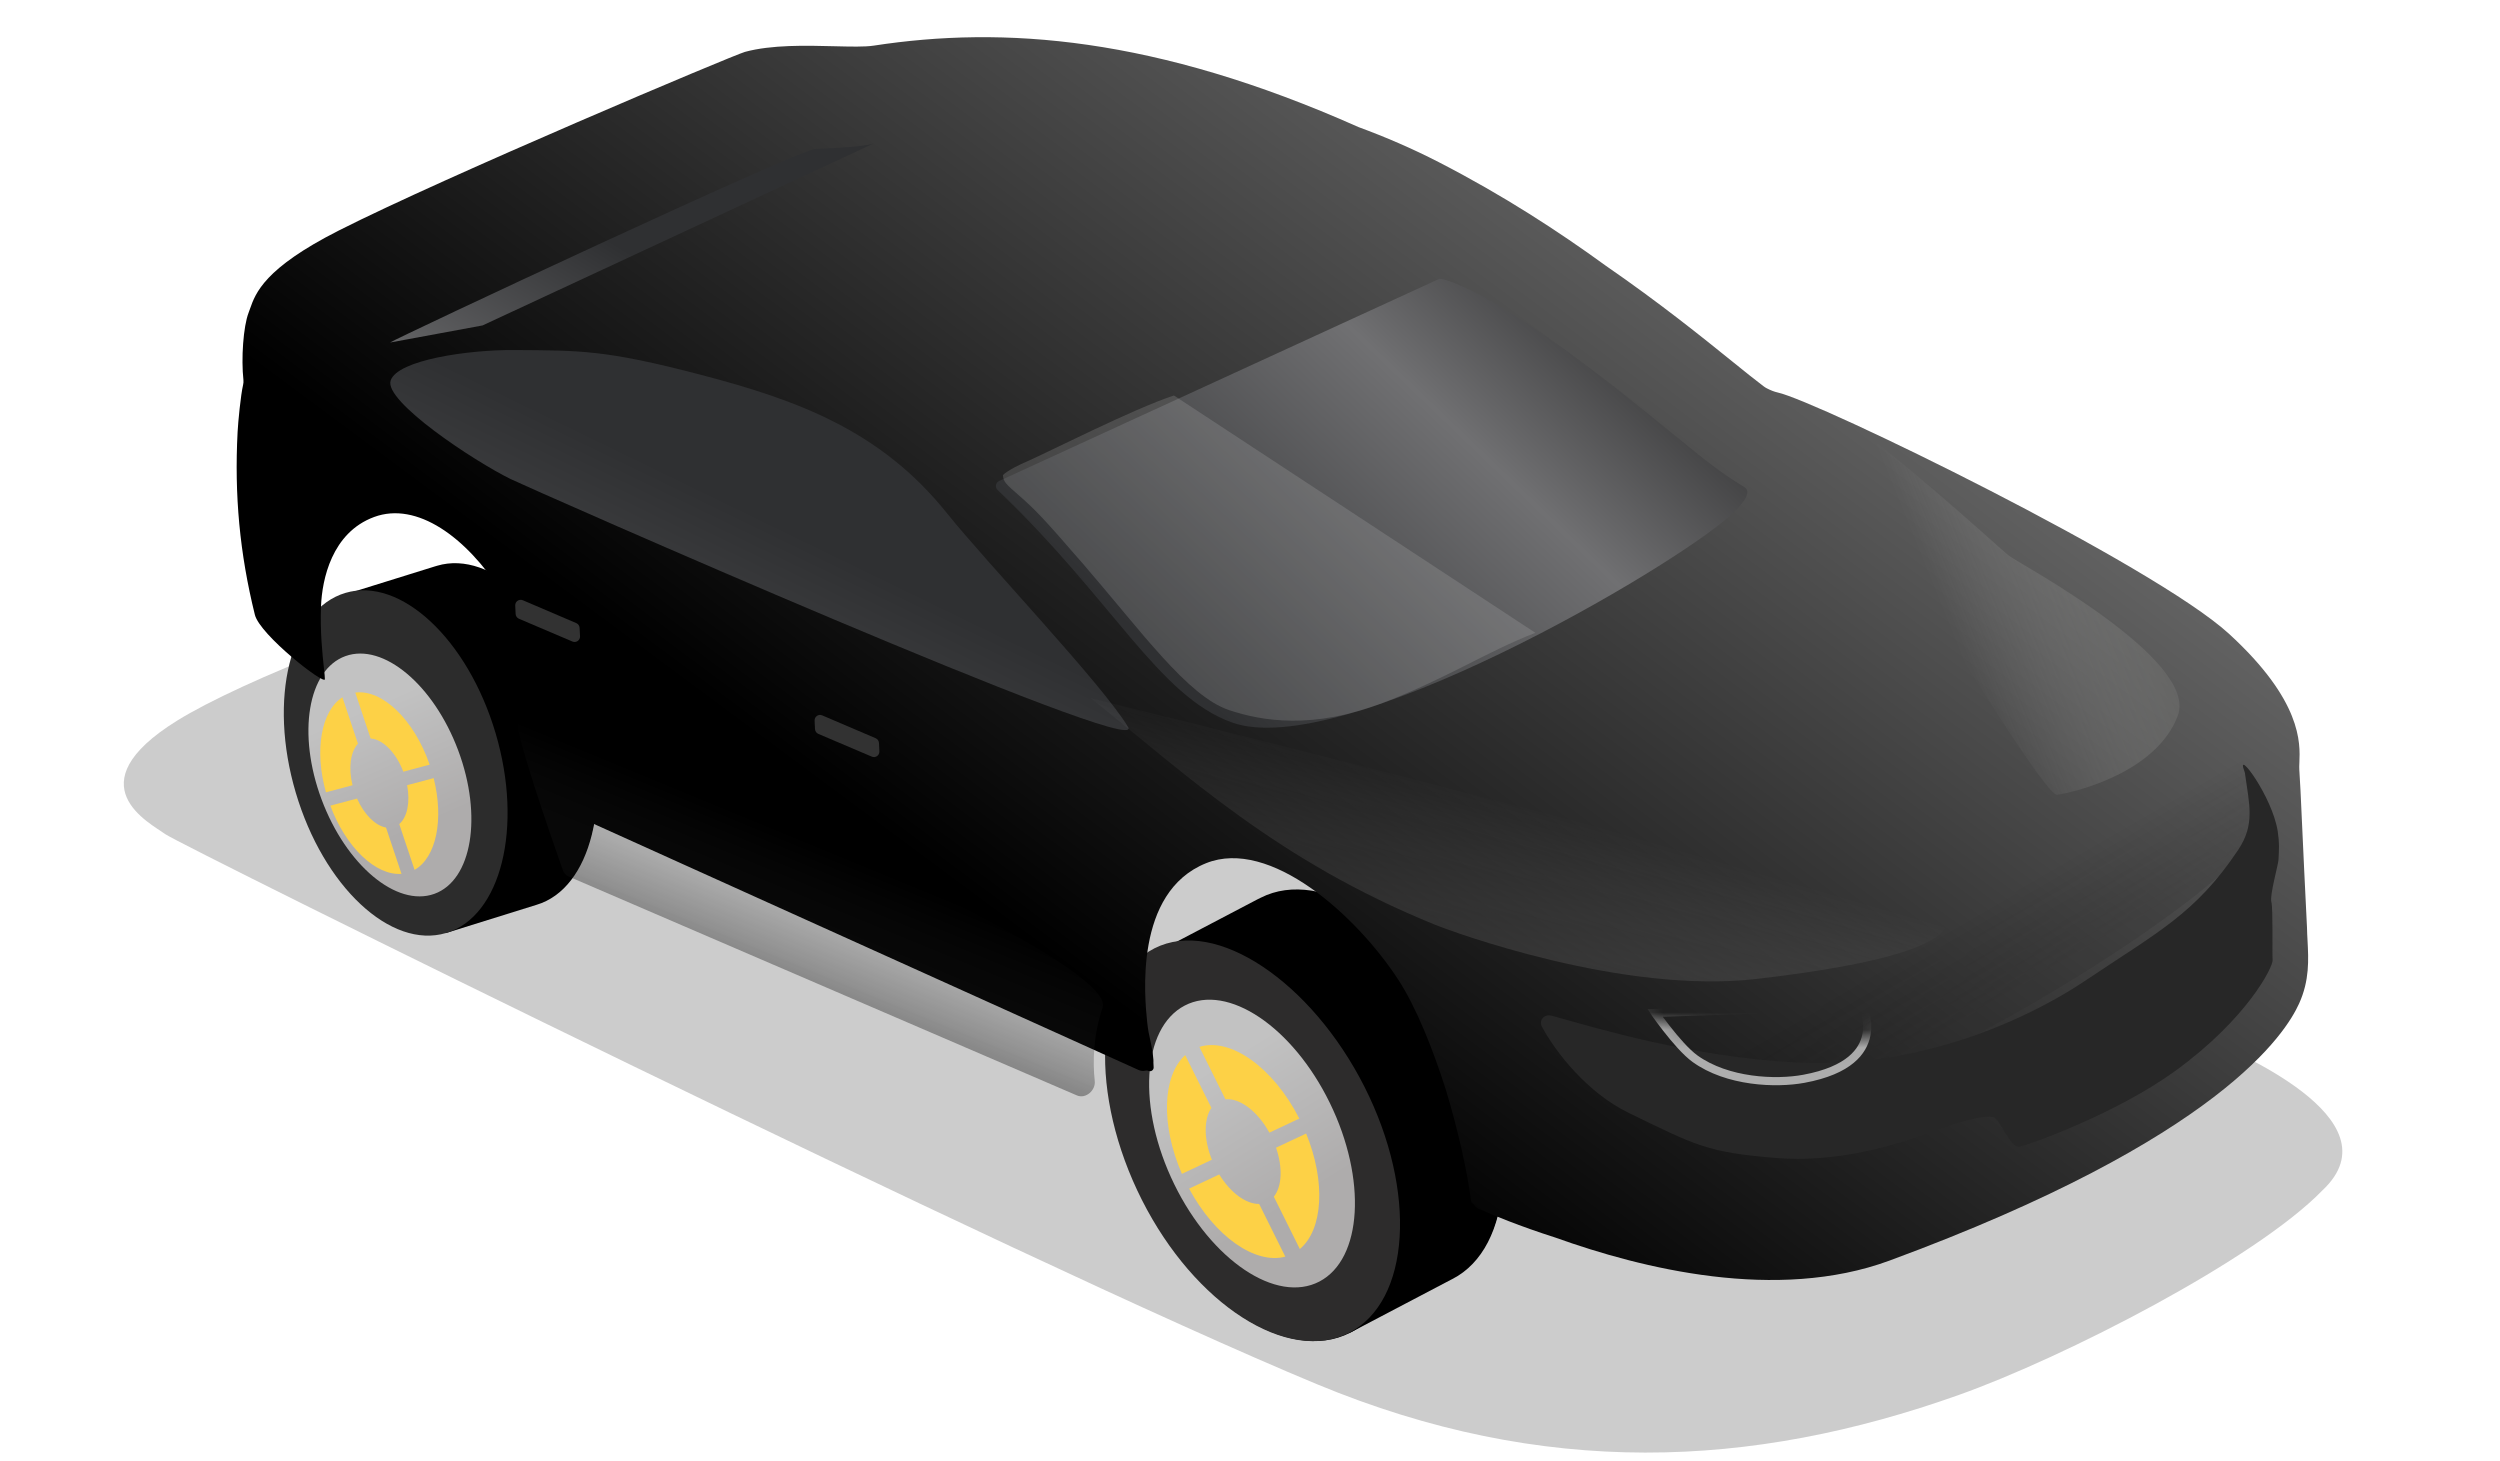 <svg width="142" height="83" viewBox="0 0 142 83" fill="none" xmlns="http://www.w3.org/2000/svg">
<g clip-path="url(#clip0_1166_51169)">
<g filter="url(#filter0_f_1166_51169)">
<path d="M111.262 79.233C117.262 77.098 128.104 71.532 131.908 67.619C136.313 63.502 126.571 59.61 125.408 59.008C124.245 58.407 67.336 33.543 57.436 29.748C47.536 25.953 17.284 36.448 10.053 40.937C4.16 44.596 8.556 46.767 9.396 47.384C10.235 48.001 57.779 71.556 74.801 78.623C87.691 83.975 99.484 83.425 111.262 79.233Z" fill="black" fill-opacity="0.2"/>
</g>
<path fill-rule="evenodd" clip-rule="evenodd" d="M73.156 68.831C72.253 67.752 71.423 66.497 70.717 65.102C70.066 63.814 69.574 62.511 69.239 61.243L65.627 54.246L71.482 51.175L71.483 51.175C71.519 51.156 71.555 51.136 71.592 51.118C75.082 49.342 80.35 52.724 83.357 58.671C86.364 64.618 85.972 70.879 82.482 72.655C82.458 72.667 82.435 72.679 82.411 72.69L76.696 75.691L73.156 68.831Z" fill="black"/>
<ellipse cx="7.094" cy="12.052" rx="7.094" ry="12.052" transform="matrix(-0.891 0.453 0.451 0.893 72.137 50.963)" fill="black"/>
<g filter="url(#filter1_i_1166_51169)">
<ellipse cx="5.321" cy="9.039" rx="5.321" ry="9.039" transform="matrix(-0.891 0.453 0.451 0.893 71.719 54.475)" fill="url(#paint0_linear_1166_51169)"/>
</g>
<g filter="url(#filter2_di_1166_51169)">
<path fill-rule="evenodd" clip-rule="evenodd" d="M70.962 58.511C71.749 58.926 72.537 59.559 73.26 60.371L71.84 63.141C71.623 62.91 71.392 62.719 71.159 62.578L70.962 58.511ZM71.406 67.634C71.746 67.749 72.076 67.749 72.358 67.613L74.816 71.44C74.701 71.523 74.581 71.597 74.453 71.662C73.617 72.088 72.618 72.039 71.599 71.607L71.406 67.634ZM71.281 71.461L71.088 67.495C70.813 67.348 70.539 67.133 70.283 66.861L68.893 69.573C69.644 70.409 70.464 71.054 71.281 71.461ZM70.84 62.414L70.643 58.355C69.582 57.877 68.538 57.807 67.671 58.249C67.429 58.372 67.21 58.53 67.016 58.718L69.495 62.577C69.569 62.505 69.653 62.445 69.745 62.398C70.066 62.235 70.449 62.252 70.84 62.414ZM67.123 66.96C67.57 67.845 68.099 68.64 68.673 69.32L70.063 66.608C69.868 66.364 69.688 66.085 69.533 65.778C69.514 65.741 69.496 65.704 69.478 65.667L66.9 66.496C66.97 66.651 67.045 66.805 67.123 66.96ZM72.06 63.394L73.479 60.624C74.042 61.298 74.561 62.08 75.001 62.952C75.09 63.128 75.175 63.305 75.254 63.481L72.639 64.323C72.623 64.29 72.607 64.256 72.59 64.223C72.435 63.916 72.255 63.638 72.06 63.394ZM66.773 66.21C66.242 64.967 65.946 63.724 65.879 62.594L69.062 64.237C69.1 64.6 69.196 64.989 69.353 65.38L66.773 66.21ZM72.765 64.609C72.953 65.074 73.055 65.537 73.075 65.957L76.257 67.6C76.226 66.416 75.936 65.094 75.379 63.768L72.765 64.609ZM76.259 67.95L73.072 66.306C73.039 66.785 72.885 67.185 72.615 67.437L75.057 71.241C75.828 70.529 76.233 69.352 76.259 67.95ZM65.865 62.237L69.044 63.877C69.046 63.471 69.13 63.111 69.292 62.837L66.799 58.954C66.158 59.729 65.842 60.89 65.865 62.237Z" fill="#555454"/>
</g>
<path fill-rule="evenodd" clip-rule="evenodd" d="M65.633 54.12L71.488 51.049L71.491 51.054C71.529 51.033 71.567 51.013 71.606 50.993C75.096 49.218 80.364 52.599 83.371 58.547C86.378 64.494 85.986 70.755 82.496 72.53C82.438 72.56 82.379 72.588 82.32 72.615L76.702 75.565L73.151 68.686C72.256 67.611 71.432 66.364 70.731 64.977C70.084 63.699 69.595 62.406 69.26 61.146L65.633 54.12Z" fill="black"/>
<path d="M64.862 68.16C67.867 74.103 73.132 77.481 76.623 75.705C80.114 73.929 80.507 67.672 77.502 61.73C74.498 55.787 69.063 52.09 65.572 53.865C62.082 55.641 61.857 62.217 64.862 68.16Z" fill="#2D2C2C"/>
<g filter="url(#filter3_i_1166_51169)">
<ellipse cx="4.987" cy="8.717" rx="4.987" ry="8.717" transform="matrix(-0.886 0.463 0.439 0.899 71.707 54.809)" fill="url(#paint1_linear_1166_51169)"/>
</g>
<g filter="url(#filter4_di_1166_51169)">
<path fill-rule="evenodd" clip-rule="evenodd" d="M68.034 67.054C69.494 69.771 71.793 71.377 73.499 70.916L72.011 67.922C71.273 67.938 70.385 67.291 69.746 66.248L68.034 67.054ZM67.626 66.214C66.418 63.447 66.513 60.65 67.812 59.47L69.301 62.467C68.864 63.1 68.863 64.25 69.328 65.412L67.626 66.214ZM72.593 63.874C71.922 62.65 70.906 61.895 70.098 61.98L68.619 59.003C70.381 58.447 72.817 60.168 74.293 63.073L72.593 63.874ZM72.972 64.728L74.682 63.923C75.8 66.657 75.649 69.374 74.324 70.484L72.846 67.51C73.31 66.939 73.361 65.856 72.972 64.728Z" fill="#FDD146"/>
</g>
<path fill-rule="evenodd" clip-rule="evenodd" d="M19.517 33.786L24.73 32.163L24.73 32.164C24.762 32.154 24.794 32.144 24.826 32.135C27.925 31.212 31.701 34.743 33.261 40.022C34.821 45.301 33.573 50.328 30.474 51.251C30.443 51.26 30.412 51.269 30.382 51.277L25.325 52.854L23.471 46.766C22.895 45.752 22.405 44.606 22.038 43.364C21.7 42.217 21.493 41.082 21.41 39.999L19.517 33.786Z" fill="black"/>
<ellipse cx="5.859" cy="9.952" rx="5.859" ry="9.952" transform="matrix(-0.958 0.285 0.284 0.96 25.281 32.091)" fill="black"/>
<g filter="url(#filter5_i_1166_51169)">
<ellipse cx="4.394" cy="7.464" rx="4.394" ry="7.464" transform="matrix(-0.958 0.285 0.284 0.96 24.418 34.879)" fill="url(#paint2_linear_1166_51169)"/>
</g>
<g filter="url(#filter6_di_1166_51169)">
<path fill-rule="evenodd" clip-rule="evenodd" d="M23.192 38.042C23.772 38.496 24.32 39.13 24.788 39.899L23.224 41.938C23.08 41.716 22.919 41.525 22.749 41.375L23.192 38.042ZM22.198 45.52C22.458 45.667 22.727 45.718 22.979 45.649L24.406 49.122C24.302 49.173 24.193 49.215 24.08 49.248C23.337 49.47 22.531 49.28 21.765 48.776L22.198 45.52ZM21.528 48.609L21.96 45.359C21.761 45.2 21.572 44.985 21.406 44.729L19.875 46.724C20.36 47.513 20.928 48.157 21.528 48.609ZM22.514 41.196L22.956 37.868C22.167 37.324 21.331 37.113 20.562 37.342C20.347 37.407 20.146 37.502 19.96 37.627L21.4 41.132C21.472 41.085 21.549 41.048 21.632 41.023C21.915 40.939 22.222 41.008 22.514 41.196ZM18.824 44.337C19.056 45.123 19.368 45.848 19.734 46.486L21.265 44.49C21.143 44.263 21.038 44.01 20.958 43.738C20.948 43.704 20.938 43.671 20.93 43.638L18.712 43.928C18.746 44.064 18.784 44.2 18.824 44.337ZM23.364 42.176L24.928 40.138C25.286 40.769 25.591 41.481 25.819 42.254C25.865 42.411 25.908 42.567 25.946 42.723L23.697 43.017C23.689 42.988 23.681 42.959 23.672 42.929C23.592 42.657 23.487 42.404 23.364 42.176ZM18.651 43.676C18.404 42.587 18.349 41.534 18.462 40.606L20.805 42.415C20.781 42.716 20.802 43.046 20.87 43.386L18.651 43.676ZM23.757 43.269C23.84 43.675 23.855 44.066 23.809 44.41L26.149 46.218C26.3 45.251 26.261 44.134 26.005 42.975L23.757 43.269ZM26.098 46.503L23.755 44.693C23.657 45.078 23.472 45.381 23.214 45.545L24.632 48.997C25.364 48.534 25.869 47.638 26.098 46.503ZM18.503 40.314L20.843 42.12C20.905 41.792 21.026 41.513 21.197 41.313L19.748 37.786C19.113 38.321 18.685 39.217 18.503 40.314Z" fill="#555454"/>
</g>
<path fill-rule="evenodd" clip-rule="evenodd" d="M23.469 46.905C22.895 45.892 22.405 44.748 22.038 43.506C21.7 42.361 21.494 41.227 21.41 40.144L19.517 33.931L24.687 32.322C24.733 32.306 24.779 32.291 24.826 32.277C27.925 31.355 31.701 34.886 33.261 40.165C34.821 45.444 33.573 50.471 30.474 51.394C30.463 51.397 30.452 51.4 30.441 51.403L30.441 51.404L25.325 52.999L23.469 46.905Z" fill="black"/>
<ellipse cx="5.924" cy="10.062" rx="5.924" ry="10.062" transform="matrix(-0.958 0.285 0.284 0.96 25.293 31.989)" fill="#2C2C2C"/>
<g filter="url(#filter7_i_1166_51169)">
<g filter="url(#filter8_i_1166_51169)">
<ellipse cx="4.123" cy="7.207" rx="4.123" ry="7.207" transform="matrix(-0.941 0.338 0.35 0.937 23.504 35.872)" fill="url(#paint3_linear_1166_51169)"/>
</g>
<g filter="url(#filter9_di_1166_51169)">
<path fill-rule="evenodd" clip-rule="evenodd" d="M19.255 45.301C20.142 47.676 21.84 49.287 23.298 49.173L22.419 46.544C21.816 46.439 21.174 45.804 20.774 44.896L19.255 45.301ZM19.007 44.542C18.337 42.149 18.739 39.917 19.943 39.145L20.825 41.782C20.402 42.235 20.272 43.15 20.516 44.14L19.007 44.542ZM23.401 43.371C22.988 42.281 22.228 41.524 21.545 41.486L20.673 38.878C22.199 38.676 24.017 40.415 24.897 42.972L23.401 43.371ZM23.618 44.137L25.125 43.736C25.719 46.093 25.27 48.251 24.041 48.947L23.171 46.346C23.626 45.96 23.801 45.1 23.618 44.137Z" fill="#FDD146"/>
</g>
</g>
<g filter="url(#filter10_ii_1166_51169)">
<path fill-rule="evenodd" clip-rule="evenodd" d="M97.859 25.412C97.918 25.457 97.98 25.497 98.046 25.53C98.271 25.645 98.472 25.724 98.649 25.762C100.902 26.249 120.032 35.563 124.294 39.472C128.442 43.277 128.339 45.676 128.291 46.79C128.284 46.951 128.278 47.085 128.287 47.193C128.328 47.73 128.377 48.811 128.439 50.187C128.475 50.998 128.516 51.911 128.563 52.874L128.723 56.148C128.727 56.393 128.74 56.643 128.754 56.898C128.811 57.979 128.873 59.155 128.273 60.477C127.533 62.105 123.869 68.123 105.007 75.074C98.603 77.434 90.937 75.526 86.03 73.765C83.993 73.116 82.444 72.469 81.678 72.134C81.56 72.082 81.467 71.997 81.404 71.892C81.387 71.863 81.359 71.837 81.328 71.823V71.823C81.282 71.801 81.253 71.76 81.246 71.709C81.035 70.052 80.521 67.722 79.824 65.412C79.063 63.007 78.105 60.647 77.107 59.116C74.724 55.461 69.816 51.049 66.196 52.499C62.088 54.145 62.701 60.139 62.851 61.571C62.895 61.992 62.958 62.27 63.02 62.546C63.09 62.859 63.16 63.168 63.2 63.676C63.202 63.704 63.202 63.73 63.201 63.756C63.199 63.781 63.198 63.806 63.2 63.83C63.205 63.912 63.21 64.001 63.213 64.1C63.218 64.258 63.054 64.363 62.911 64.298V64.298C62.858 64.273 62.798 64.273 62.741 64.286C62.617 64.314 62.482 64.303 62.353 64.245L29.202 49.27C29.026 49.191 28.895 49.035 28.86 48.845C28.731 48.14 28.693 47.313 28.65 46.392L28.65 46.392C28.533 43.847 28.382 40.576 26.178 37.121C24.165 33.964 21.356 31.945 18.939 32.835C16.522 33.725 15.983 36.401 15.921 37.88C15.86 39.333 16.003 40.656 16.085 41.423C16.119 41.732 16.142 41.951 16.139 42.052C16.127 42.404 12.445 39.535 12.162 38.387C11.299 34.894 10.994 31.598 11.182 28.001C11.213 27.412 11.357 25.923 11.493 25.333C11.514 25.243 11.523 25.152 11.513 25.06C11.379 23.835 11.505 22.02 11.804 21.239C11.831 21.169 11.857 21.096 11.884 21.018C12.2 20.118 12.694 18.712 16.925 16.567C22.933 13.521 39.357 6.593 39.997 6.419C41.51 6.007 43.475 6.056 45.066 6.097C45.999 6.12 46.804 6.141 47.312 6.063C54.661 4.934 63.274 5.538 74.851 10.69C76.391 11.257 77.918 11.915 79.403 12.679C83.106 14.583 86.25 16.642 88.877 18.552C91.959 20.677 94.349 22.606 96.063 23.989L96.063 23.989L96.063 23.989C96.779 24.567 97.377 25.05 97.859 25.412Z" fill="url(#paint4_linear_1166_51169)"/>
</g>
<g filter="url(#filter11_ddi_1166_51169)">
<path d="M70.451 40.573C66.262 39.073 63.682 33.603 57.132 27.368C56.972 27.216 57.013 26.948 57.214 26.855L82.166 15.395C82.211 15.374 82.26 15.365 82.309 15.373C82.767 15.453 85.442 16.151 93.018 22.186C96.827 25.22 97.599 26.021 99.547 27.201C99.855 27.387 99.825 27.833 98.773 28.79C95.418 31.84 76.647 42.791 70.451 40.573Z" fill="url(#paint5_linear_1166_51169)"/>
</g>
<g filter="url(#filter12_di_1166_51169)">
<path d="M40.431 20.35C34.949 18.914 33.56 18.972 29.823 18.943C27.251 18.923 23.198 19.5 22.81 20.677C22.422 21.853 27.528 25.24 29.623 26.27C30.647 26.773 65.89 42.34 64.697 40.356C63.227 37.911 56.674 31.041 54.413 28.216C50.643 23.505 45.912 21.786 40.431 20.35Z" fill="url(#paint6_linear_1166_51169)"/>
</g>
<g filter="url(#filter13_di_1166_51169)">
<path d="M28.03 17.546L50.23 7.218C50.23 7.218 49.731 7.421 46.95 7.516C45.98 7.549 22.944 18.356 22.779 18.516L28.03 17.546Z" fill="url(#paint7_linear_1166_51169)"/>
</g>
<g filter="url(#filter14_f_1166_51169)">
<path d="M81.461 52.505C72.566 48.885 67.431 44.047 61.965 39.662C77.795 43.53 110.95 52.066 110.47 52.75C109.871 53.605 107.573 54.696 99.803 55.601C92.154 56.492 82.48 52.919 81.461 52.505Z" fill="url(#paint8_linear_1166_51169)" fill-opacity="0.21"/>
</g>
<g filter="url(#filter15_f_1166_51169)">
<path d="M114.113 31.57C113.599 31.187 107.076 25.053 102.27 22.075C106.479 29.389 116.035 45.267 116.846 45.145C117.86 44.994 122.478 43.894 123.697 40.656C124.896 37.467 114.756 32.047 114.113 31.57Z" fill="url(#paint9_linear_1166_51169)" fill-opacity="0.4"/>
</g>
<g filter="url(#filter16_di_1166_51169)">
<path d="M49.926 41.894C49.92 41.775 49.847 41.669 49.737 41.622L46.701 40.324C46.49 40.233 46.258 40.395 46.269 40.624L46.292 41.104C46.298 41.223 46.372 41.329 46.482 41.376L49.518 42.668C49.729 42.758 49.961 42.596 49.949 42.367L49.926 41.894Z" fill="#323232"/>
</g>
<g filter="url(#filter17_di_1166_51169)">
<path d="M32.922 35.356C32.917 35.236 32.843 35.131 32.734 35.084L29.697 33.785C29.486 33.695 29.254 33.857 29.265 34.086L29.288 34.566C29.294 34.685 29.368 34.791 29.478 34.837L32.514 36.13C32.725 36.22 32.957 36.058 32.946 35.829L32.922 35.356Z" fill="#323232"/>
</g>
<g filter="url(#filter18_f_1166_51169)">
<path d="M61.169 62.22L32.309 49.791C32.151 49.723 32.028 49.592 31.97 49.429C31.089 46.939 29.472 42.174 29.394 41.156C29.292 39.838 63.66 54.183 62.629 57.226C62.097 58.798 62.062 60.305 62.182 61.401C62.24 61.938 61.665 62.433 61.169 62.22Z" fill="url(#paint10_linear_1166_51169)" fill-opacity="0.5"/>
</g>
<path d="M87.207 35.943L66.679 22.464C64.438 23.189 59.384 25.754 58.417 26.172C57.165 26.713 56.966 26.991 56.966 26.991C56.984 27.376 57.189 27.535 57.838 28.107C58.768 28.926 59.163 29.305 61.499 32.007C64.863 35.897 67.456 39.543 69.811 40.333C71.684 40.962 74.582 41.451 78.597 39.905C82.186 38.524 84.364 37.055 87.207 35.943Z" fill="#C4C4C4" fill-opacity="0.2"/>
<g opacity="0.17" filter="url(#filter19_f_1166_51169)">
<path d="M122.918 45.678C117.724 50.215 106.005 56.91 100.685 58.103" stroke="url(#paint11_linear_1166_51169)" stroke-width="10.264" stroke-linecap="round" stroke-linejoin="round"/>
</g>
<g filter="url(#filter20_ddii_1166_51169)">
<path d="M127.127 47.039C128.1 45.581 127.757 44.47 127.517 42.71C127.511 42.662 127.497 42.611 127.48 42.566C126.961 41.193 129.073 43.994 129.376 45.989C129.477 46.65 129.45 46.988 129.418 47.603C129.403 47.885 128.91 49.624 129.013 49.989C129.117 50.355 129.053 52.91 129.085 53.294C129.116 53.678 127.649 56.619 123.563 59.586C120.169 62.05 115.208 63.801 114.696 63.901C114.183 64 113.593 62.293 113.214 62.215C112.222 62.013 109.377 63.218 108.309 63.542C107.063 63.921 104.156 64.796 100.918 64.539C96.915 64.221 96.284 63.799 92.529 61.984C90.149 60.835 88.357 58.517 87.589 57.092C87.382 56.707 87.719 56.338 88.141 56.456C90.72 57.172 96.045 58.793 101.985 59.111C110.81 59.584 117.542 55.073 118.507 54.424C122.561 51.699 124.709 50.66 127.127 47.039Z" fill="#272727"/>
</g>
<mask id="mask0_1166_51169" style="mask-type:alpha" maskUnits="userSpaceOnUse" x="87" y="42" width="43" height="23">
<path d="M127.113 47.015C127.884 45.859 127.868 44.558 127.608 43.427C127.467 42.811 128.059 42.438 128.407 42.965C129.271 44.271 129.666 45.397 129.793 46.023C129.894 46.683 129.899 47.105 129.867 47.721C129.852 48.003 128.898 49.599 129.002 49.965C129.106 50.33 129.043 52.885 129.075 53.269C129.107 53.653 127.642 56.595 123.558 59.565C120.165 62.031 115.205 63.785 114.693 63.885C114.181 63.984 113.59 62.278 113.21 62.201C112.218 61.999 109.374 63.206 108.307 63.531C107.061 63.91 104.153 64.787 100.916 64.532C96.912 64.217 96.281 63.795 92.525 61.983C90.144 60.835 88.351 58.518 87.582 57.094C87.374 56.709 87.712 56.34 88.134 56.457C90.713 57.172 96.039 58.789 101.979 59.103C110.804 59.571 117.534 55.055 118.498 54.406C122.55 51.678 124.698 50.638 127.113 47.015Z" fill="#999999"/>
</mask>
<g mask="url(#mask0_1166_51169)">
<g filter="url(#filter21_d_1166_51169)">
<path d="M93.848 57.344L105.673 56.947C105.673 56.949 105.674 56.951 105.675 56.954C105.713 57.047 105.761 57.182 105.804 57.349C105.889 57.682 105.948 58.129 105.856 58.598C105.764 59.062 105.522 59.559 104.988 60.001C104.451 60.446 103.606 60.844 102.296 61.085C101.517 61.229 100.433 61.278 99.309 61.12C98.185 60.963 97.037 60.602 96.118 59.939C95.621 59.581 94.997 58.856 94.486 58.2C94.233 57.875 94.013 57.574 93.856 57.354C93.853 57.351 93.85 57.347 93.848 57.344Z" stroke="#BCBCBC" stroke-opacity="0.9" stroke-width="0.463"/>
</g>
</g>
</g>
<defs>
<filter id="filter0_f_1166_51169" x="5.641" y="27.546" width="128.793" height="56.351" filterUnits="userSpaceOnUse" color-interpolation-filters="sRGB">
<feFlood flood-opacity="0" result="BackgroundImageFix"/>
<feBlend mode="normal" in="SourceGraphic" in2="BackgroundImageFix" result="shape"/>
<feGaussianBlur stdDeviation="0.695" result="effect1_foregroundBlur_1166_51169"/>
</filter>
<filter id="filter1_i_1166_51169" x="64.805" y="56.532" width="12.508" height="16.851" filterUnits="userSpaceOnUse" color-interpolation-filters="sRGB">
<feFlood flood-opacity="0" result="BackgroundImageFix"/>
<feBlend mode="normal" in="SourceGraphic" in2="BackgroundImageFix" result="shape"/>
<feColorMatrix in="SourceAlpha" type="matrix" values="0 0 0 0 0 0 0 0 0 0 0 0 0 0 0 0 0 0 127 0" result="hardAlpha"/>
<feMorphology radius="0.156" operator="erode" in="SourceAlpha" result="effect1_innerShadow_1166_51169"/>
<feOffset/>
<feGaussianBlur stdDeviation="0.078"/>
<feComposite in2="hardAlpha" operator="arithmetic" k2="-1" k3="1"/>
<feColorMatrix type="matrix" values="0 0 0 0 0 0 0 0 0 0 0 0 0 0 0 0 0 0 0.25 0"/>
<feBlend mode="normal" in2="shape" result="effect1_innerShadow_1166_51169"/>
</filter>
<filter id="filter2_di_1166_51169" x="65.397" y="57.923" width="10.954" height="14.345" filterUnits="userSpaceOnUse" color-interpolation-filters="sRGB">
<feFlood flood-opacity="0" result="BackgroundImageFix"/>
<feColorMatrix in="SourceAlpha" type="matrix" values="0 0 0 0 0 0 0 0 0 0 0 0 0 0 0 0 0 0 127 0" result="hardAlpha"/>
<feOffset dy="0.062"/>
<feGaussianBlur stdDeviation="0.047"/>
<feColorMatrix type="matrix" values="0 0 0 0 1 0 0 0 0 1 0 0 0 0 1 0 0 0 0.41 0"/>
<feBlend mode="normal" in2="BackgroundImageFix" result="effect1_dropShadow_1166_51169"/>
<feBlend mode="normal" in="SourceGraphic" in2="effect1_dropShadow_1166_51169" result="shape"/>
<feColorMatrix in="SourceAlpha" type="matrix" values="0 0 0 0 0 0 0 0 0 0 0 0 0 0 0 0 0 0 127 0" result="hardAlpha"/>
<feOffset dx="-0.467" dy="0.311"/>
<feGaussianBlur stdDeviation="0.233"/>
<feComposite in2="hardAlpha" operator="arithmetic" k2="-1" k3="1"/>
<feColorMatrix type="matrix" values="0 0 0 0 0 0 0 0 0 0 0 0 0 0 0 0 0 0 0.25 0"/>
<feBlend mode="normal" in2="shape" result="effect2_innerShadow_1166_51169"/>
</filter>
<filter id="filter3_i_1166_51169" x="65.266" y="56.783" width="11.691" height="16.339" filterUnits="userSpaceOnUse" color-interpolation-filters="sRGB">
<feFlood flood-opacity="0" result="BackgroundImageFix"/>
<feBlend mode="normal" in="SourceGraphic" in2="BackgroundImageFix" result="shape"/>
<feColorMatrix in="SourceAlpha" type="matrix" values="0 0 0 0 0 0 0 0 0 0 0 0 0 0 0 0 0 0 127 0" result="hardAlpha"/>
<feMorphology radius="0.386" operator="erode" in="SourceAlpha" result="effect1_innerShadow_1166_51169"/>
<feOffset/>
<feGaussianBlur stdDeviation="0.193"/>
<feComposite in2="hardAlpha" operator="arithmetic" k2="-1" k3="1"/>
<feColorMatrix type="matrix" values="0 0 0 0 0 0 0 0 0 0 0 0 0 0 0 0 0 0 0.25 0"/>
<feBlend mode="normal" in2="shape" result="effect1_innerShadow_1166_51169"/>
</filter>
<filter id="filter4_di_1166_51169" x="66.284" y="58.867" width="9.31" height="12.457" filterUnits="userSpaceOnUse" color-interpolation-filters="sRGB">
<feFlood flood-opacity="0" result="BackgroundImageFix"/>
<feColorMatrix in="SourceAlpha" type="matrix" values="0 0 0 0 0 0 0 0 0 0 0 0 0 0 0 0 0 0 127 0" result="hardAlpha"/>
<feOffset dy="0.132"/>
<feGaussianBlur stdDeviation="0.082"/>
<feColorMatrix type="matrix" values="0 0 0 0 1 0 0 0 0 1 0 0 0 0 1 0 0 0 0.59 0"/>
<feBlend mode="normal" in2="BackgroundImageFix" result="effect1_dropShadow_1166_51169"/>
<feBlend mode="normal" in="SourceGraphic" in2="effect1_dropShadow_1166_51169" result="shape"/>
<feColorMatrix in="SourceAlpha" type="matrix" values="0 0 0 0 0 0 0 0 0 0 0 0 0 0 0 0 0 0 127 0" result="hardAlpha"/>
<feOffset dx="-0.493" dy="0.329"/>
<feGaussianBlur stdDeviation="0.247"/>
<feComposite in2="hardAlpha" operator="arithmetic" k2="-1" k3="1"/>
<feColorMatrix type="matrix" values="0 0 0 0 0 0 0 0 0 0 0 0 0 0 0 0 0 0 0.25 0"/>
<feBlend mode="normal" in2="shape" result="effect2_innerShadow_1166_51169"/>
</filter>
<filter id="filter5_i_1166_51169" x="17.613" y="36.022" width="9.426" height="14.547" filterUnits="userSpaceOnUse" color-interpolation-filters="sRGB">
<feFlood flood-opacity="0" result="BackgroundImageFix"/>
<feBlend mode="normal" in="SourceGraphic" in2="BackgroundImageFix" result="shape"/>
<feColorMatrix in="SourceAlpha" type="matrix" values="0 0 0 0 0 0 0 0 0 0 0 0 0 0 0 0 0 0 127 0" result="hardAlpha"/>
<feMorphology radius="0.128" operator="erode" in="SourceAlpha" result="effect1_innerShadow_1166_51169"/>
<feOffset/>
<feGaussianBlur stdDeviation="0.064"/>
<feComposite in2="hardAlpha" operator="arithmetic" k2="-1" k3="1"/>
<feColorMatrix type="matrix" values="0 0 0 0 0 0 0 0 0 0 0 0 0 0 0 0 0 0 0.25 0"/>
<feBlend mode="normal" in2="shape" result="effect1_innerShadow_1166_51169"/>
</filter>
<filter id="filter6_di_1166_51169" x="18.021" y="37.225" width="8.294" height="12.371" filterUnits="userSpaceOnUse" color-interpolation-filters="sRGB">
<feFlood flood-opacity="0" result="BackgroundImageFix"/>
<feColorMatrix in="SourceAlpha" type="matrix" values="0 0 0 0 0 0 0 0 0 0 0 0 0 0 0 0 0 0 127 0" result="hardAlpha"/>
<feOffset dy="0.051"/>
<feGaussianBlur stdDeviation="0.039"/>
<feColorMatrix type="matrix" values="0 0 0 0 1 0 0 0 0 1 0 0 0 0 1 0 0 0 0.41 0"/>
<feBlend mode="normal" in2="BackgroundImageFix" result="effect1_dropShadow_1166_51169"/>
<feBlend mode="normal" in="SourceGraphic" in2="effect1_dropShadow_1166_51169" result="shape"/>
<feColorMatrix in="SourceAlpha" type="matrix" values="0 0 0 0 0 0 0 0 0 0 0 0 0 0 0 0 0 0 127 0" result="hardAlpha"/>
<feOffset dx="-0.385" dy="0.257"/>
<feGaussianBlur stdDeviation="0.193"/>
<feComposite in2="hardAlpha" operator="arithmetic" k2="-1" k3="1"/>
<feColorMatrix type="matrix" values="0 0 0 0 0 0 0 0 0 0 0 0 0 0 0 0 0 0 0.25 0"/>
<feBlend mode="normal" in2="shape" result="effect2_innerShadow_1166_51169"/>
</filter>
<filter id="filter7_i_1166_51169" x="17.523" y="37.12" width="9.254" height="13.798" filterUnits="userSpaceOnUse" color-interpolation-filters="sRGB">
<feFlood flood-opacity="0" result="BackgroundImageFix"/>
<feBlend mode="normal" in="SourceGraphic" in2="BackgroundImageFix" result="shape"/>
<feColorMatrix in="SourceAlpha" type="matrix" values="0 0 0 0 0 0 0 0 0 0 0 0 0 0 0 0 0 0 127 0" result="hardAlpha"/>
<feMorphology radius="0.386" operator="erode" in="SourceAlpha" result="effect1_innerShadow_1166_51169"/>
<feOffset/>
<feGaussianBlur stdDeviation="0.193"/>
<feComposite in2="hardAlpha" operator="arithmetic" k2="-1" k3="1"/>
<feColorMatrix type="matrix" values="0 0 0 0 0 0 0 0 0 0 0 0 0 0 0 0 0 0 0.25 0"/>
<feBlend mode="normal" in2="shape" result="effect1_innerShadow_1166_51169"/>
</filter>
<filter id="filter8_i_1166_51169" x="17.523" y="37.12" width="9.254" height="13.798" filterUnits="userSpaceOnUse" color-interpolation-filters="sRGB">
<feFlood flood-opacity="0" result="BackgroundImageFix"/>
<feBlend mode="normal" in="SourceGraphic" in2="BackgroundImageFix" result="shape"/>
<feColorMatrix in="SourceAlpha" type="matrix" values="0 0 0 0 0 0 0 0 0 0 0 0 0 0 0 0 0 0 127 0" result="hardAlpha"/>
<feMorphology radius="0.116" operator="erode" in="SourceAlpha" result="effect1_innerShadow_1166_51169"/>
<feOffset/>
<feGaussianBlur stdDeviation="0.058"/>
<feComposite in2="hardAlpha" operator="arithmetic" k2="-1" k3="1"/>
<feColorMatrix type="matrix" values="0 0 0 0 0 0 0 0 0 0 0 0 0 0 0 0 0 0 0.25 0"/>
<feBlend mode="normal" in2="shape" result="effect1_innerShadow_1166_51169"/>
</filter>
<filter id="filter9_di_1166_51169" x="18.19" y="38.829" width="7.361" height="10.678" filterUnits="userSpaceOnUse" color-interpolation-filters="sRGB">
<feFlood flood-opacity="0" result="BackgroundImageFix"/>
<feColorMatrix in="SourceAlpha" type="matrix" values="0 0 0 0 0 0 0 0 0 0 0 0 0 0 0 0 0 0 127 0" result="hardAlpha"/>
<feOffset dy="0.132"/>
<feGaussianBlur stdDeviation="0.082"/>
<feColorMatrix type="matrix" values="0 0 0 0 1 0 0 0 0 1 0 0 0 0 1 0 0 0 0.59 0"/>
<feBlend mode="normal" in2="BackgroundImageFix" result="effect1_dropShadow_1166_51169"/>
<feBlend mode="normal" in="SourceGraphic" in2="effect1_dropShadow_1166_51169" result="shape"/>
<feColorMatrix in="SourceAlpha" type="matrix" values="0 0 0 0 0 0 0 0 0 0 0 0 0 0 0 0 0 0 127 0" result="hardAlpha"/>
<feOffset dx="-0.493" dy="0.329"/>
<feGaussianBlur stdDeviation="0.247"/>
<feComposite in2="hardAlpha" operator="arithmetic" k2="-1" k3="1"/>
<feColorMatrix type="matrix" values="0 0 0 0 0 0 0 0 0 0 0 0 0 0 0 0 0 0 0.25 0"/>
<feBlend mode="normal" in2="shape" result="effect2_innerShadow_1166_51169"/>
</filter>
<filter id="filter10_ii_1166_51169" x="11.129" y="2.498" width="119.974" height="73.677" filterUnits="userSpaceOnUse" color-interpolation-filters="sRGB">
<feFlood flood-opacity="0" result="BackgroundImageFix"/>
<feBlend mode="normal" in="SourceGraphic" in2="BackgroundImageFix" result="shape"/>
<feColorMatrix in="SourceAlpha" type="matrix" values="0 0 0 0 0 0 0 0 0 0 0 0 0 0 0 0 0 0 127 0" result="hardAlpha"/>
<feOffset dx="2.314" dy="-3.085"/>
<feGaussianBlur stdDeviation="9.255"/>
<feComposite in2="hardAlpha" operator="arithmetic" k2="-1" k3="1"/>
<feColorMatrix type="matrix" values="0 0 0 0 0 0 0 0 0 0 0 0 0 0 0 0 0 0 0.07 0"/>
<feBlend mode="normal" in2="shape" result="effect1_innerShadow_1166_51169"/>
<feColorMatrix in="SourceAlpha" type="matrix" values="0 0 0 0 0 0 0 0 0 0 0 0 0 0 0 0 0 0 127 0" result="hardAlpha"/>
<feOffset dy="-0.386"/>
<feGaussianBlur stdDeviation="0.771"/>
<feComposite in2="hardAlpha" operator="arithmetic" k2="-1" k3="1"/>
<feColorMatrix type="matrix" values="0 0 0 0 0 0 0 0 0 0 0 0 0 0 0 0 0 0 0.09 0"/>
<feBlend mode="normal" in2="effect1_innerShadow_1166_51169" result="effect2_innerShadow_1166_51169"/>
</filter>
<filter id="filter11_ddi_1166_51169" x="56.413" y="14.904" width="43.617" height="26.43" filterUnits="userSpaceOnUse" color-interpolation-filters="sRGB">
<feFlood flood-opacity="0" result="BackgroundImageFix"/>
<feColorMatrix in="SourceAlpha" type="matrix" values="0 0 0 0 0 0 0 0 0 0 0 0 0 0 0 0 0 0 127 0" result="hardAlpha"/>
<feOffset dx="-0.311" dy="0.156"/>
<feGaussianBlur stdDeviation="0.156"/>
<feColorMatrix type="matrix" values="0 0 0 0 1 0 0 0 0 1 0 0 0 0 1 0 0 0 0.28 0"/>
<feBlend mode="normal" in2="BackgroundImageFix" result="effect1_dropShadow_1166_51169"/>
<feColorMatrix in="SourceAlpha" type="matrix" values="0 0 0 0 0 0 0 0 0 0 0 0 0 0 0 0 0 0 127 0" result="hardAlpha"/>
<feOffset dy="-0.156"/>
<feGaussianBlur stdDeviation="0.156"/>
<feColorMatrix type="matrix" values="0 0 0 0 1 0 0 0 0 1 0 0 0 0 1 0 0 0 0.56 0"/>
<feBlend mode="normal" in2="effect1_dropShadow_1166_51169" result="effect2_dropShadow_1166_51169"/>
<feBlend mode="normal" in="SourceGraphic" in2="effect2_dropShadow_1166_51169" result="shape"/>
<feColorMatrix in="SourceAlpha" type="matrix" values="0 0 0 0 0 0 0 0 0 0 0 0 0 0 0 0 0 0 127 0" result="hardAlpha"/>
<feOffset dx="-0.156" dy="0.467"/>
<feGaussianBlur stdDeviation="0.233"/>
<feComposite in2="hardAlpha" operator="arithmetic" k2="-1" k3="1"/>
<feColorMatrix type="matrix" values="0 0 0 0 0 0 0 0 0 0 0 0 0 0 0 0 0 0 0.75 0"/>
<feBlend mode="normal" in2="shape" result="effect3_innerShadow_1166_51169"/>
</filter>
<filter id="filter12_di_1166_51169" x="22.167" y="18.942" width="42.72" height="22.21" filterUnits="userSpaceOnUse" color-interpolation-filters="sRGB">
<feFlood flood-opacity="0" result="BackgroundImageFix"/>
<feColorMatrix in="SourceAlpha" type="matrix" values="0 0 0 0 0 0 0 0 0 0 0 0 0 0 0 0 0 0 127 0" result="hardAlpha"/>
<feOffset dy="0.161"/>
<feGaussianBlur stdDeviation="0.08"/>
<feColorMatrix type="matrix" values="0 0 0 0 0.925 0 0 0 0 0.925 0 0 0 0 0.925 0 0 0 0.37 0"/>
<feBlend mode="normal" in2="BackgroundImageFix" result="effect1_dropShadow_1166_51169"/>
<feBlend mode="normal" in="SourceGraphic" in2="effect1_dropShadow_1166_51169" result="shape"/>
<feColorMatrix in="SourceAlpha" type="matrix" values="0 0 0 0 0 0 0 0 0 0 0 0 0 0 0 0 0 0 127 0" result="hardAlpha"/>
<feOffset dx="-0.622" dy="0.778"/>
<feGaussianBlur stdDeviation="0.311"/>
<feComposite in2="hardAlpha" operator="arithmetic" k2="-1" k3="1"/>
<feColorMatrix type="matrix" values="0 0 0 0 0 0 0 0 0 0 0 0 0 0 0 0 0 0 0.8 0"/>
<feBlend mode="normal" in2="shape" result="effect2_innerShadow_1166_51169"/>
</filter>
<filter id="filter13_di_1166_51169" x="22.159" y="7.218" width="28.232" height="11.92" filterUnits="userSpaceOnUse" color-interpolation-filters="sRGB">
<feFlood flood-opacity="0" result="BackgroundImageFix"/>
<feColorMatrix in="SourceAlpha" type="matrix" values="0 0 0 0 0 0 0 0 0 0 0 0 0 0 0 0 0 0 127 0" result="hardAlpha"/>
<feOffset dy="0.161"/>
<feGaussianBlur stdDeviation="0.08"/>
<feColorMatrix type="matrix" values="0 0 0 0 0.925 0 0 0 0 0.925 0 0 0 0 0.925 0 0 0 0.37 0"/>
<feBlend mode="normal" in2="BackgroundImageFix" result="effect1_dropShadow_1166_51169"/>
<feBlend mode="normal" in="SourceGraphic" in2="effect1_dropShadow_1166_51169" result="shape"/>
<feColorMatrix in="SourceAlpha" type="matrix" values="0 0 0 0 0 0 0 0 0 0 0 0 0 0 0 0 0 0 127 0" result="hardAlpha"/>
<feOffset dx="-0.622" dy="0.778"/>
<feGaussianBlur stdDeviation="0.311"/>
<feComposite in2="hardAlpha" operator="arithmetic" k2="-1" k3="1"/>
<feColorMatrix type="matrix" values="0 0 0 0 0 0 0 0 0 0 0 0 0 0 0 0 0 0 0.8 0"/>
<feBlend mode="normal" in2="shape" result="effect2_innerShadow_1166_51169"/>
</filter>
<filter id="filter14_f_1166_51169" x="57.611" y="35.308" width="57.22" height="24.79" filterUnits="userSpaceOnUse" color-interpolation-filters="sRGB">
<feFlood flood-opacity="0" result="BackgroundImageFix"/>
<feBlend mode="normal" in="SourceGraphic" in2="BackgroundImageFix" result="shape"/>
<feGaussianBlur stdDeviation="2.177" result="effect1_foregroundBlur_1166_51169"/>
</filter>
<filter id="filter15_f_1166_51169" x="99.47" y="19.276" width="27.126" height="28.669" filterUnits="userSpaceOnUse" color-interpolation-filters="sRGB">
<feFlood flood-opacity="0" result="BackgroundImageFix"/>
<feBlend mode="normal" in="SourceGraphic" in2="BackgroundImageFix" result="shape"/>
<feGaussianBlur stdDeviation="1.4" result="effect1_foregroundBlur_1166_51169"/>
</filter>
<filter id="filter16_di_1166_51169" x="46.192" y="40.144" width="3.834" height="2.935" filterUnits="userSpaceOnUse" color-interpolation-filters="sRGB">
<feFlood flood-opacity="0" result="BackgroundImageFix"/>
<feColorMatrix in="SourceAlpha" type="matrix" values="0 0 0 0 0 0 0 0 0 0 0 0 0 0 0 0 0 0 127 0" result="hardAlpha"/>
<feOffset dy="-0.077"/>
<feGaussianBlur stdDeviation="0.039"/>
<feColorMatrix type="matrix" values="0 0 0 0 0.788 0 0 0 0 0.788 0 0 0 0 0.788 0 0 0 0.19 0"/>
<feBlend mode="normal" in2="BackgroundImageFix" result="effect1_dropShadow_1166_51169"/>
<feBlend mode="normal" in="SourceGraphic" in2="effect1_dropShadow_1166_51169" result="shape"/>
<feColorMatrix in="SourceAlpha" type="matrix" values="0 0 0 0 0 0 0 0 0 0 0 0 0 0 0 0 0 0 127 0" result="hardAlpha"/>
<feOffset dy="0.386"/>
<feGaussianBlur stdDeviation="0.193"/>
<feComposite in2="hardAlpha" operator="arithmetic" k2="-1" k3="1"/>
<feColorMatrix type="matrix" values="0 0 0 0 0 0 0 0 0 0 0 0 0 0 0 0 0 0 0.74 0"/>
<feBlend mode="normal" in2="shape" result="effect2_innerShadow_1166_51169"/>
</filter>
<filter id="filter17_di_1166_51169" x="29.189" y="33.606" width="3.834" height="2.935" filterUnits="userSpaceOnUse" color-interpolation-filters="sRGB">
<feFlood flood-opacity="0" result="BackgroundImageFix"/>
<feColorMatrix in="SourceAlpha" type="matrix" values="0 0 0 0 0 0 0 0 0 0 0 0 0 0 0 0 0 0 127 0" result="hardAlpha"/>
<feOffset dy="-0.077"/>
<feGaussianBlur stdDeviation="0.039"/>
<feColorMatrix type="matrix" values="0 0 0 0 0.788 0 0 0 0 0.788 0 0 0 0 0.788 0 0 0 0.19 0"/>
<feBlend mode="normal" in2="BackgroundImageFix" result="effect1_dropShadow_1166_51169"/>
<feBlend mode="normal" in="SourceGraphic" in2="effect1_dropShadow_1166_51169" result="shape"/>
<feColorMatrix in="SourceAlpha" type="matrix" values="0 0 0 0 0 0 0 0 0 0 0 0 0 0 0 0 0 0 127 0" result="hardAlpha"/>
<feOffset dy="0.386"/>
<feGaussianBlur stdDeviation="0.193"/>
<feComposite in2="hardAlpha" operator="arithmetic" k2="-1" k3="1"/>
<feColorMatrix type="matrix" values="0 0 0 0 0 0 0 0 0 0 0 0 0 0 0 0 0 0 0.74 0"/>
<feBlend mode="normal" in2="shape" result="effect2_innerShadow_1166_51169"/>
</filter>
<filter id="filter18_f_1166_51169" x="28.462" y="40.137" width="35.124" height="23.066" filterUnits="userSpaceOnUse" color-interpolation-filters="sRGB">
<feFlood flood-opacity="0" result="BackgroundImageFix"/>
<feBlend mode="normal" in="SourceGraphic" in2="BackgroundImageFix" result="shape"/>
<feGaussianBlur stdDeviation="0.467" result="effect1_foregroundBlur_1166_51169"/>
</filter>
<filter id="filter19_f_1166_51169" x="93.996" y="38.991" width="35.61" height="25.801" filterUnits="userSpaceOnUse" color-interpolation-filters="sRGB">
<feFlood flood-opacity="0" result="BackgroundImageFix"/>
<feBlend mode="normal" in="SourceGraphic" in2="BackgroundImageFix" result="shape"/>
<feGaussianBlur stdDeviation="0.778" result="effect1_foregroundBlur_1166_51169"/>
</filter>
<filter id="filter20_ddii_1166_51169" x="87.334" y="41.911" width="42.305" height="24.009" filterUnits="userSpaceOnUse" color-interpolation-filters="sRGB">
<feFlood flood-opacity="0" result="BackgroundImageFix"/>
<feColorMatrix in="SourceAlpha" type="matrix" values="0 0 0 0 0 0 0 0 0 0 0 0 0 0 0 0 0 0 127 0" result="hardAlpha"/>
<feOffset dy="0.145"/>
<feGaussianBlur stdDeviation="0.097"/>
<feColorMatrix type="matrix" values="0 0 0 0 0 0 0 0 0 0 0 0 0 0 0 0 0 0 0.57 0"/>
<feBlend mode="normal" in2="BackgroundImageFix" result="effect1_dropShadow_1166_51169"/>
<feColorMatrix in="SourceAlpha" type="matrix" values="0 0 0 0 0 0 0 0 0 0 0 0 0 0 0 0 0 0 127 0" result="hardAlpha"/>
<feOffset dy="-0.097"/>
<feGaussianBlur stdDeviation="0.097"/>
<feColorMatrix type="matrix" values="0 0 0 0 0 0 0 0 0 0 0 0 0 0 0 0 0 0 1 0"/>
<feBlend mode="normal" in2="effect1_dropShadow_1166_51169" result="effect2_dropShadow_1166_51169"/>
<feBlend mode="normal" in="SourceGraphic" in2="effect2_dropShadow_1166_51169" result="shape"/>
<feColorMatrix in="SourceAlpha" type="matrix" values="0 0 0 0 0 0 0 0 0 0 0 0 0 0 0 0 0 0 127 0" result="hardAlpha"/>
<feOffset dy="1.334"/>
<feGaussianBlur stdDeviation="1.36"/>
<feComposite in2="hardAlpha" operator="arithmetic" k2="-1" k3="1"/>
<feColorMatrix type="matrix" values="0 0 0 0 0 0 0 0 0 0 0 0 0 0 0 0 0 0 1 0"/>
<feBlend mode="normal" in2="shape" result="effect3_innerShadow_1166_51169"/>
<feColorMatrix in="SourceAlpha" type="matrix" values="0 0 0 0 0 0 0 0 0 0 0 0 0 0 0 0 0 0 127 0" result="hardAlpha"/>
<feOffset dy="-0.145"/>
<feGaussianBlur stdDeviation="0.145"/>
<feComposite in2="hardAlpha" operator="arithmetic" k2="-1" k3="1"/>
<feColorMatrix type="matrix" values="0 0 0 0 0 0 0 0 0 0 0 0 0 0 0 0 0 0 1 0"/>
<feBlend mode="normal" in2="effect3_innerShadow_1166_51169" result="effect4_innerShadow_1166_51169"/>
</filter>
<filter id="filter21_d_1166_51169" x="93.377" y="56.71" width="13.102" height="5.122" filterUnits="userSpaceOnUse" color-interpolation-filters="sRGB">
<feFlood flood-opacity="0" result="BackgroundImageFix"/>
<feColorMatrix in="SourceAlpha" type="matrix" values="0 0 0 0 0 0 0 0 0 0 0 0 0 0 0 0 0 0 127 0" result="hardAlpha"/>
<feOffset dx="0.154" dy="0.192"/>
<feGaussianBlur stdDeviation="0.096"/>
<feColorMatrix type="matrix" values="0 0 0 0 1 0 0 0 0 1 0 0 0 0 1 0 0 0 0.24 0"/>
<feBlend mode="normal" in2="BackgroundImageFix" result="effect1_dropShadow_1166_51169"/>
<feBlend mode="normal" in="SourceGraphic" in2="effect1_dropShadow_1166_51169" result="shape"/>
</filter>
<linearGradient id="paint0_linear_1166_51169" x1="12.551" y1="13.789" x2="13.176" y2="4.493" gradientUnits="userSpaceOnUse">
<stop stop-color="#1E1919"/>
<stop offset="1" stop-color="#5C5C5C"/>
</linearGradient>
<linearGradient id="paint1_linear_1166_51169" x1="11.763" y1="13.298" x2="12.383" y2="4.336" gradientUnits="userSpaceOnUse">
<stop stop-color="#AEACAC"/>
<stop offset="1" stop-color="#C2C2C2"/>
</linearGradient>
<linearGradient id="paint2_linear_1166_51169" x1="10.366" y1="11.386" x2="10.882" y2="3.71" gradientUnits="userSpaceOnUse">
<stop stop-color="#1E1919"/>
<stop offset="1" stop-color="#5C5C5C"/>
</linearGradient>
<linearGradient id="paint3_linear_1166_51169" x1="9.724" y1="10.994" x2="10.237" y2="3.584" gradientUnits="userSpaceOnUse">
<stop stop-color="#AEACAC"/>
<stop offset="1" stop-color="#C2C2C2"/>
</linearGradient>
<linearGradient id="paint4_linear_1166_51169" x1="78.828" y1="73.736" x2="128.908" y2="6.275" gradientUnits="userSpaceOnUse">
<stop/>
<stop offset="1" stop-color="#969696"/>
</linearGradient>
<linearGradient id="paint5_linear_1166_51169" x1="81.416" y1="-6.649" x2="52.481" y2="23.523" gradientUnits="userSpaceOnUse">
<stop stop-color="#0D0D0D"/>
<stop offset="0.498" stop-color="#707072"/>
<stop offset="1" stop-color="#2F3032"/>
</linearGradient>
<linearGradient id="paint6_linear_1166_51169" x1="36.297" y1="91.908" x2="62.698" y2="37.542" gradientUnits="userSpaceOnUse">
<stop stop-color="#2C2D2C"/>
<stop offset="0.498" stop-color="#707072"/>
<stop offset="1" stop-color="#2F3032"/>
</linearGradient>
<linearGradient id="paint7_linear_1166_51169" x1="21.275" y1="37.779" x2="36.283" y2="13.347" gradientUnits="userSpaceOnUse">
<stop stop-color="#383838"/>
<stop offset="0.498" stop-color="#707072"/>
<stop offset="1" stop-color="#2F3032"/>
</linearGradient>
<linearGradient id="paint8_linear_1166_51169" x1="85.183" y1="57.391" x2="88.412" y2="46.204" gradientUnits="userSpaceOnUse">
<stop stop-color="#A2A0A0"/>
<stop offset="1" stop-color="white" stop-opacity="0"/>
</linearGradient>
<linearGradient id="paint9_linear_1166_51169" x1="127.006" y1="35.705" x2="113.044" y2="41.353" gradientUnits="userSpaceOnUse">
<stop stop-color="#51524D"/>
<stop offset="1" stop-color="white" stop-opacity="0"/>
</linearGradient>
<linearGradient id="paint10_linear_1166_51169" x1="51.499" y1="60.92" x2="55.33" y2="51.621" gradientUnits="userSpaceOnUse">
<stop stop-color="#040404"/>
<stop offset="1" stop-color="#3C3C3C" stop-opacity="0"/>
</linearGradient>
<linearGradient id="paint11_linear_1166_51169" x1="112.421" y1="57.412" x2="109.642" y2="52.6" gradientUnits="userSpaceOnUse">
<stop stop-color="#232222"/>
<stop offset="0.899" stop-opacity="0"/>
</linearGradient>
<clipPath id="clip0_1166_51169">
<rect width="142" height="83" fill="white"/>
</clipPath>
</defs>
</svg>
